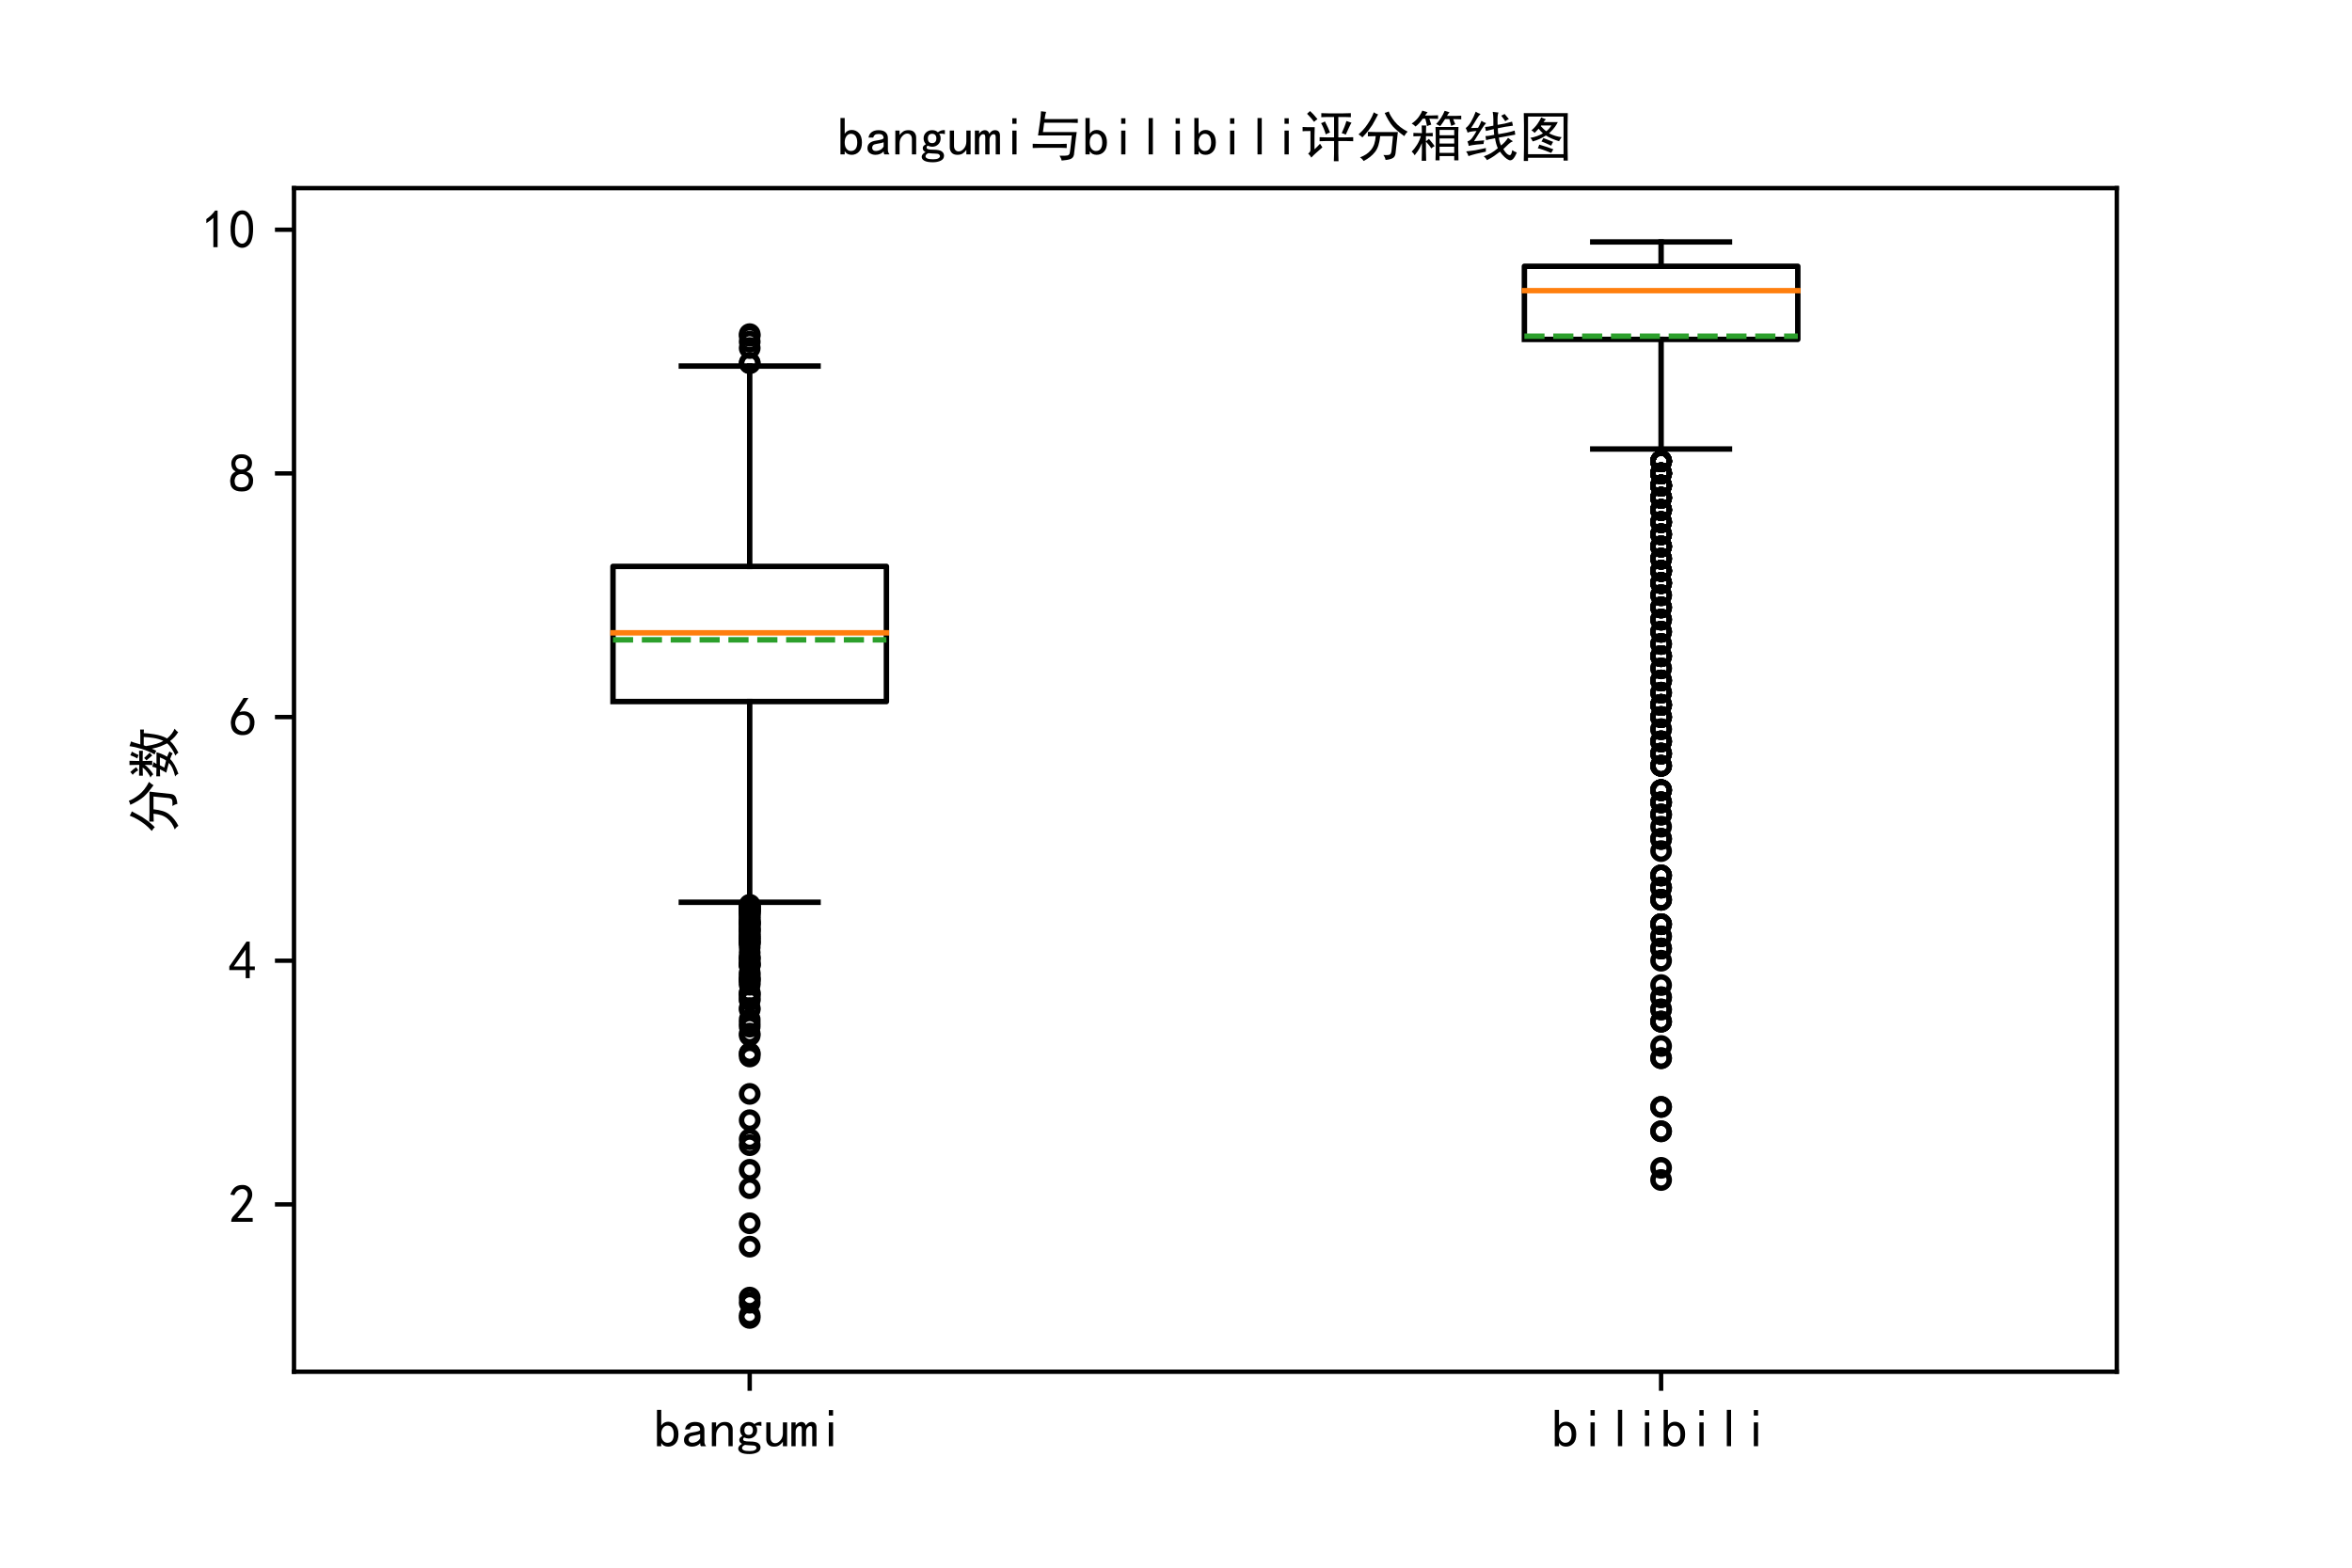 <?xml version="1.0" encoding="utf-8" standalone="no"?>
<!DOCTYPE svg PUBLIC "-//W3C//DTD SVG 1.1//EN"
  "http://www.w3.org/Graphics/SVG/1.1/DTD/svg11.dtd">
<!-- Created with matplotlib (https://matplotlib.org/) -->
<svg height="288pt" version="1.1" viewBox="0 0 432 288" width="432pt" xmlns="http://www.w3.org/2000/svg" xmlns:xlink="http://www.w3.org/1999/xlink">
 <defs>
  <style type="text/css">
*{stroke-linecap:butt;stroke-linejoin:round;}
  </style>
 </defs>
 <g id="figure_1">
  <g id="patch_1">
   <path d="M 0 288 
L 432 288 
L 432 0 
L 0 0 
z
" style="fill:#ffffff;"/>
  </g>
  <g id="axes_1">
   <g id="patch_2">
    <path d="M 54 252 
L 388.8 252 
L 388.8 34.56 
L 54 34.56 
z
" style="fill:#ffffff;"/>
   </g>
   <g id="matplotlib.axis_1">
    <g id="xtick_1">
     <g id="line2d_1">
      <defs>
       <path d="M 0 0 
L 0 3.5 
" id="md9813bbfac" style="stroke:#000000;stroke-width:0.8;"/>
      </defs>
      <g>
       <use style="stroke:#000000;stroke-width:0.8;" x="137.7" xlink:href="#md9813bbfac" y="252"/>
      </g>
     </g>
     <g id="text_1">
      <!-- bangumi -->
      <defs>
       <path d="M 44.141 23.828 
Q 44.141 12.5 38.672 6.828 
Q 33.203 1.172 25.391 1.172 
Q 21.094 1.172 17.969 2.734 
Q 14.844 4.297 12.5 7.812 
L 12.5 1.953 
L 4.688 1.953 
L 4.688 68.75 
L 12.5 68.75 
L 12.5 39.844 
Q 14.844 43.359 17.969 45.109 
Q 21.094 46.875 25.391 46.875 
Q 33.203 46.875 38.672 41.016 
Q 44.141 35.156 44.141 23.828 
z
M 35.547 23.828 
Q 35.547 31.25 32.609 35.547 
Q 29.688 39.844 23.828 39.844 
Q 19.141 39.844 15.812 35.547 
Q 12.5 31.25 12.5 23.828 
Q 12.5 16.406 15.812 12.297 
Q 19.141 8.203 23.828 8.203 
Q 29.688 8.203 32.609 12.297 
Q 35.547 16.406 35.547 23.828 
z
" id="SimHei-98"/>
       <path d="M 44.922 1.953 
L 35.547 1.953 
Q 34.766 2.734 34.375 4.094 
Q 33.984 5.469 33.984 7.422 
Q 31.25 4.297 27.344 2.734 
Q 23.438 1.172 19.141 1.172 
Q 12.891 1.172 8.594 4.297 
Q 4.297 7.422 4.297 13.281 
Q 4.297 19.141 8.203 22.656 
Q 12.109 26.172 20.312 27.344 
Q 25.781 28.125 29.875 29.297 
Q 33.984 30.469 33.984 32.422 
Q 33.984 34.766 32.219 37.109 
Q 30.469 39.453 24.609 39.453 
Q 19.922 39.453 17.766 37.688 
Q 15.625 35.938 14.844 32.812 
L 6.25 32.812 
Q 7.031 39.062 11.906 42.766 
Q 16.797 46.484 24.609 46.484 
Q 33.203 46.484 37.5 42.578 
Q 41.797 38.672 41.797 31.641 
L 41.797 10.156 
Q 41.797 7.812 42.578 5.859 
Q 43.359 3.906 44.922 1.953 
z
M 33.984 16.406 
L 33.984 24.219 
Q 31.641 23.438 29.484 22.844 
Q 27.344 22.266 22.266 21.484 
Q 16.406 20.703 14.641 18.75 
Q 12.891 16.797 12.891 14.062 
Q 12.891 11.719 14.641 9.953 
Q 16.406 8.203 19.922 8.203 
Q 23.438 8.203 27.531 10.156 
Q 31.641 12.109 33.984 16.406 
z
" id="SimHei-97"/>
       <path d="M 43.75 1.953 
L 35.938 1.953 
L 35.938 30.078 
Q 35.938 34.766 33.594 37.5 
Q 31.25 40.234 27.344 40.234 
Q 22.266 40.234 17.766 34.953 
Q 13.281 29.688 13.281 21.875 
L 13.281 1.953 
L 5.469 1.953 
L 5.469 45.703 
L 13.281 45.703 
L 13.281 37.5 
Q 16.406 41.797 20.109 44.141 
Q 23.828 46.484 29.688 46.484 
Q 36.719 46.484 40.234 42.578 
Q 43.75 38.672 43.75 32.812 
z
" id="SimHei-110"/>
       <path d="M 46.484 39.062 
Q 43.75 39.844 41.203 40.031 
Q 38.672 40.234 35.938 39.453 
Q 37.109 38.281 37.891 36.516 
Q 38.672 34.766 38.672 31.25 
Q 38.672 24.609 34.172 20.312 
Q 29.688 16.016 23.047 16.016 
Q 21.484 16.016 18.938 16.594 
Q 16.406 17.188 14.844 17.969 
Q 13.672 17.188 13.281 16.406 
Q 12.891 15.625 12.891 14.453 
Q 12.891 12.5 15.625 11.516 
Q 18.359 10.547 25.391 10.547 
Q 36.719 10.547 40.812 7.422 
Q 44.922 4.297 44.922 -0.391 
Q 44.922 -6.641 38.859 -9.562 
Q 32.812 -12.5 24.609 -12.5 
Q 14.062 -12.5 8.984 -9.766 
Q 3.906 -7.031 3.906 -2.344 
Q 3.906 0 5.859 2.344 
Q 7.812 4.688 10.938 6.25 
Q 8.594 7.422 7.219 9.172 
Q 5.859 10.938 5.859 13.672 
Q 5.859 16.016 7.609 17.766 
Q 9.375 19.531 11.719 20.703 
Q 9.766 22.656 8.594 25.391 
Q 7.422 28.125 7.422 31.25 
Q 7.422 37.891 11.906 42.188 
Q 16.406 46.484 23.047 46.484 
Q 26.562 46.484 29.094 45.5 
Q 31.641 44.531 33.594 42.578 
Q 36.719 44.922 39.844 45.891 
Q 42.969 46.875 46.484 46.484 
z
M 30.859 31.25 
Q 30.859 35.156 28.906 37.5 
Q 26.953 39.844 23.047 39.844 
Q 19.141 39.844 17.188 37.5 
Q 15.234 35.156 15.234 31.25 
Q 15.234 27.344 17.188 25 
Q 19.141 22.656 23.047 22.656 
Q 26.953 22.656 28.906 25 
Q 30.859 27.344 30.859 31.25 
z
M 37.5 -1.172 
Q 37.5 0.391 35.734 1.953 
Q 33.984 3.516 26.953 3.516 
Q 25.391 3.516 22.656 3.703 
Q 19.922 3.906 16.406 4.297 
Q 13.281 3.125 12.109 1.562 
Q 10.938 0 10.938 -1.562 
Q 10.938 -3.906 14.062 -5.469 
Q 17.188 -7.031 25 -7.031 
Q 31.641 -7.031 34.562 -5.266 
Q 37.5 -3.516 37.5 -1.172 
z
" id="SimHei-103"/>
       <path d="M 43.75 1.953 
L 35.938 1.953 
L 35.938 10.156 
Q 32.812 5.859 29.094 3.516 
Q 25.391 1.172 19.531 1.172 
Q 12.5 1.172 8.984 5.078 
Q 5.469 8.984 5.469 14.844 
L 5.469 45.703 
L 13.281 45.703 
L 13.281 17.578 
Q 13.281 12.891 15.625 10.156 
Q 17.969 7.422 21.875 7.422 
Q 26.953 7.422 31.438 12.688 
Q 35.938 17.969 35.938 25.781 
L 35.938 45.703 
L 43.75 45.703 
z
" id="SimHei-117"/>
       <path d="M 47.656 1.953 
L 39.844 1.953 
L 39.844 33.594 
Q 39.844 35.938 39.062 37.5 
Q 38.281 39.062 35.938 39.062 
Q 33.203 39.062 30.859 36.125 
Q 28.516 33.203 28.516 28.516 
L 28.516 1.953 
L 20.703 1.953 
L 20.703 33.594 
Q 20.703 35.938 19.922 37.5 
Q 19.141 39.062 16.797 39.062 
Q 14.062 39.062 11.719 36.125 
Q 9.375 33.203 9.375 28.516 
L 9.375 1.953 
L 1.562 1.953 
L 1.562 45.703 
L 9.375 45.703 
L 9.375 39.844 
Q 11.328 42.969 14.062 44.719 
Q 16.797 46.484 19.922 46.484 
Q 23.047 46.484 25.188 44.719 
Q 27.344 42.969 28.125 39.844 
Q 30.078 42.969 32.609 44.719 
Q 35.156 46.484 38.281 46.484 
Q 42.969 46.484 45.312 43.938 
Q 47.656 41.406 47.656 36.719 
z
" id="SimHei-109"/>
       <path d="M 28.125 58.203 
L 20.312 58.203 
L 20.312 68.359 
L 28.125 68.359 
z
M 28.125 1.953 
L 20.312 1.953 
L 20.312 45.703 
L 28.125 45.703 
z
" id="SimHei-105"/>
      </defs>
      <g transform="translate(120.2 265.875)scale(0.1 -0.1)">
       <use xlink:href="#SimHei-98"/>
       <use x="50" xlink:href="#SimHei-97"/>
       <use x="100" xlink:href="#SimHei-110"/>
       <use x="150" xlink:href="#SimHei-103"/>
       <use x="200" xlink:href="#SimHei-117"/>
       <use x="250" xlink:href="#SimHei-109"/>
       <use x="300" xlink:href="#SimHei-105"/>
      </g>
     </g>
    </g>
    <g id="xtick_2">
     <g id="line2d_2">
      <g>
       <use style="stroke:#000000;stroke-width:0.8;" x="305.1" xlink:href="#md9813bbfac" y="252"/>
      </g>
     </g>
     <g id="text_2">
      <!-- bilibili -->
      <defs>
       <path d="M 28.516 1.953 
L 20.703 1.953 
L 20.703 68.75 
L 28.516 68.75 
z
" id="SimHei-108"/>
      </defs>
      <g transform="translate(285.1 265.875)scale(0.1 -0.1)">
       <use xlink:href="#SimHei-98"/>
       <use x="50" xlink:href="#SimHei-105"/>
       <use x="100" xlink:href="#SimHei-108"/>
       <use x="150" xlink:href="#SimHei-105"/>
       <use x="200" xlink:href="#SimHei-98"/>
       <use x="250" xlink:href="#SimHei-105"/>
       <use x="300" xlink:href="#SimHei-108"/>
       <use x="350" xlink:href="#SimHei-105"/>
      </g>
     </g>
    </g>
   </g>
   <g id="matplotlib.axis_2">
    <g id="ytick_1">
     <g id="line2d_3">
      <defs>
       <path d="M 0 0 
L -3.5 0 
" id="m50557c9d9c" style="stroke:#000000;stroke-width:0.8;"/>
      </defs>
      <g>
       <use style="stroke:#000000;stroke-width:0.8;" x="54" xlink:href="#m50557c9d9c" y="221.257"/>
      </g>
     </g>
     <g id="text_3">
      <!-- 2 -->
      <defs>
       <path d="M 4.688 3.906 
Q 5.078 9.766 10.156 14.453 
Q 15.234 19.141 23.047 29.094 
Q 30.859 39.062 33.203 44.531 
Q 35.547 50 34.953 53.906 
Q 34.375 57.812 31.25 60.344 
Q 28.125 62.891 24.016 62.5 
Q 19.922 62.109 16.203 59.375 
Q 12.5 56.641 10.547 51.172 
L 3.125 52.344 
Q 6.25 61.328 11.125 65.422 
Q 16.016 69.531 22.656 69.922 
Q 26.562 70.312 29.688 69.719 
Q 32.812 69.141 36.125 66.984 
Q 39.453 64.844 41.594 60.547 
Q 43.75 56.25 43.156 50.188 
Q 42.578 44.141 37.109 35.734 
Q 31.641 27.344 16.016 9.375 
L 44.141 9.375 
L 44.141 2.344 
L 4.688 2.344 
z
" id="SimHei-50"/>
      </defs>
      <g transform="translate(42 224.694)scale(0.1 -0.1)">
       <use xlink:href="#SimHei-50"/>
      </g>
     </g>
    </g>
    <g id="ytick_2">
     <g id="line2d_4">
      <g>
       <use style="stroke:#000000;stroke-width:0.8;" x="54" xlink:href="#m50557c9d9c" y="176.494"/>
      </g>
     </g>
     <g id="text_4">
      <!-- 4 -->
      <defs>
       <path d="M 31.25 17.188 
L 1.172 17.188 
L 1.172 23.828 
L 32.812 69.531 
L 38.672 69.531 
L 38.672 23.828 
L 48.047 23.828 
L 48.047 17.188 
L 38.672 17.188 
L 38.672 2.344 
L 31.25 2.344 
z
M 31.25 23.828 
L 31.25 54.688 
L 9.375 23.828 
z
" id="SimHei-52"/>
      </defs>
      <g transform="translate(42 179.932)scale(0.1 -0.1)">
       <use xlink:href="#SimHei-52"/>
      </g>
     </g>
    </g>
    <g id="ytick_3">
     <g id="line2d_5">
      <g>
       <use style="stroke:#000000;stroke-width:0.8;" x="54" xlink:href="#m50557c9d9c" y="131.731"/>
      </g>
     </g>
     <g id="text_5">
      <!-- 6 -->
      <defs>
       <path d="M 3.516 19.531 
Q 4.297 30.859 6.047 34.766 
Q 7.812 38.672 11.328 44.531 
L 27.344 69.531 
L 36.328 69.531 
L 19.922 43.75 
Q 30.469 46.484 36.719 42.969 
Q 42.969 39.453 45.109 34.953 
Q 47.266 30.469 47.453 25.188 
Q 47.656 19.922 45.891 14.844 
Q 44.141 9.766 39.641 5.656 
Q 35.156 1.562 27.141 1.172 
Q 19.141 0.781 13.469 4.094 
Q 7.812 7.422 5.656 13.469 
Q 3.516 19.531 4.297 30.859 
z
M 12.5 16.016 
Q 19.531 8.594 25.391 8.203 
Q 31.25 7.812 35.156 12.109 
Q 39.062 16.406 39.062 24.609 
Q 39.062 32.812 34.172 35.938 
Q 29.297 39.062 23.234 38.281 
Q 17.188 37.5 14.453 32.422 
Q 11.719 27.344 12.109 21.672 
Q 12.5 16.016 19.531 8.594 
z
" id="SimHei-54"/>
      </defs>
      <g transform="translate(42 135.169)scale(0.1 -0.1)">
       <use xlink:href="#SimHei-54"/>
      </g>
     </g>
    </g>
    <g id="ytick_4">
     <g id="line2d_6">
      <g>
       <use style="stroke:#000000;stroke-width:0.8;" x="54" xlink:href="#m50557c9d9c" y="86.968"/>
      </g>
     </g>
     <g id="text_6">
      <!-- 8 -->
      <defs>
       <path d="M 2.734 16.797 
Q 2.734 26.172 5.078 30.656 
Q 7.422 35.156 12.891 37.891 
Q 8.203 40.625 6.641 43.938 
Q 5.078 47.266 4.875 51.562 
Q 4.688 55.859 6.047 58.984 
Q 7.422 62.109 10.156 64.844 
Q 12.891 67.578 16.203 68.547 
Q 19.531 69.531 23.438 69.531 
Q 27.344 69.531 30.469 68.75 
Q 33.594 67.969 37.109 65.422 
Q 40.625 62.891 42.188 58.203 
Q 43.75 53.516 41.984 47.266 
Q 40.234 41.016 32.812 37.5 
Q 39.453 35.547 42.188 31.438 
Q 44.922 27.344 44.922 21.484 
Q 44.922 15.625 43.156 12.109 
Q 41.406 8.594 39.25 6.25 
Q 37.109 3.906 33.391 2.531 
Q 29.688 1.172 24.016 1.172 
Q 18.359 1.172 14.25 2.531 
Q 10.156 3.906 7.422 6.641 
Q 4.688 9.375 3.703 13.078 
Q 2.734 16.797 2.734 26.172 
z
M 10.938 26.562 
Q 10.547 17.188 12.297 13.672 
Q 14.062 10.156 18.75 9.172 
Q 23.438 8.203 28.516 9.375 
Q 33.594 10.547 35.547 14.844 
Q 37.5 19.141 36.906 23.438 
Q 36.328 27.734 32.031 30.656 
Q 27.734 33.594 22.656 33.203 
Q 17.578 32.812 14.25 29.688 
Q 10.938 26.562 10.547 17.188 
z
M 12.109 56.25 
Q 12.109 48.438 14.844 44.922 
Q 17.578 41.406 23.438 41.406 
Q 29.297 41.406 32.219 44.922 
Q 35.156 48.438 34.953 53.312 
Q 34.766 58.203 31.438 60.547 
Q 28.125 62.891 22.453 62.5 
Q 16.797 62.109 14.453 59.172 
Q 12.109 56.25 12.109 48.438 
z
" id="SimHei-56"/>
      </defs>
      <g transform="translate(42 90.406)scale(0.1 -0.1)">
       <use xlink:href="#SimHei-56"/>
      </g>
     </g>
    </g>
    <g id="ytick_5">
     <g id="line2d_7">
      <g>
       <use style="stroke:#000000;stroke-width:0.8;" x="54" xlink:href="#m50557c9d9c" y="42.205"/>
      </g>
     </g>
     <g id="text_7">
      <!-- 10 -->
      <defs>
       <path d="M 21.875 56.25 
Q 16.797 51.172 8.984 46.484 
L 8.984 53.906 
Q 18.75 60.547 25 69.531 
L 29.688 69.531 
L 29.688 2.344 
L 21.875 2.344 
z
" id="SimHei-49"/>
       <path d="M 3.125 29.297 
Q 3.906 50 6.438 56.047 
Q 8.984 62.109 13.672 66.016 
Q 18.359 69.922 25.188 69.922 
Q 32.031 69.922 37.109 64.25 
Q 42.188 58.594 43.75 50 
Q 45.312 41.406 44.719 30.266 
Q 44.141 19.141 40.812 12.109 
Q 37.5 5.078 30.859 2.344 
Q 24.219 -0.391 17.578 2.922 
Q 10.938 6.25 8.203 11.719 
Q 5.469 17.188 4.297 23.234 
Q 3.125 29.297 3.906 50 
z
M 12.891 52.734 
Q 10.547 31.25 12.5 22.844 
Q 14.453 14.453 18.938 10.938 
Q 23.438 7.422 28.125 9.562 
Q 32.812 11.719 34.953 18.156 
Q 37.109 24.609 37.109 32.219 
Q 37.109 39.844 36.516 46.094 
Q 35.938 52.344 33 57.422 
Q 30.078 62.5 25.188 62.688 
Q 20.312 62.891 16.594 57.812 
Q 12.891 52.734 10.547 31.25 
z
" id="SimHei-48"/>
      </defs>
      <g transform="translate(37 45.643)scale(0.1 -0.1)">
       <use xlink:href="#SimHei-49"/>
       <use x="50" xlink:href="#SimHei-48"/>
      </g>
     </g>
    </g>
    <g id="text_8">
     <!-- 分数 -->
     <defs>
      <path d="M 15.625 -10.156 
Q 12.891 -5.859 8.984 -3.516 
Q 15.234 -1.172 20.312 2.141 
Q 25.391 5.469 29.297 10.344 
Q 33.203 15.234 35.156 21.094 
Q 37.109 26.953 37.891 35.547 
Q 28.906 35.547 23.438 35.156 
L 23.438 43.359 
Q 29.688 42.969 39.453 42.969 
L 78.516 42.969 
Q 77.734 37.109 77.344 32.812 
L 74.219 3.906 
Q 73.438 -3.125 67.969 -5.469 
Q 62.5 -7.812 55.859 -8.203 
Q 55.469 -4.297 51.953 0.781 
Q 60.156 0.391 63.078 1.359 
Q 66.016 2.344 66.797 8.203 
L 69.531 35.547 
L 46.094 35.547 
Q 44.922 25.391 42.766 18.547 
Q 40.625 11.719 36.719 6.641 
Q 32.812 1.562 27.344 -2.734 
Q 21.875 -7.031 15.625 -10.156 
z
M 61.719 80.859 
Q 64.453 72.656 72.844 62.109 
Q 81.25 51.562 96.484 43.75 
Q 93.359 41.016 90.234 35.547 
Q 83.203 40.625 77.922 45.109 
Q 72.656 49.609 69.141 53.516 
Q 65.625 57.422 61.328 64.641 
Q 57.031 71.875 54.297 78.125 
Q 58.594 79.297 61.719 80.859 
z
M 42.188 75.391 
Q 38.672 69.141 36.328 64.453 
Q 33.984 59.766 31.641 56.047 
Q 29.297 52.344 24.609 46.094 
Q 19.922 39.844 13.281 33.203 
Q 9.766 36.719 6.25 38.672 
Q 14.062 45.703 18.547 51.562 
Q 23.047 57.422 27.141 64.25 
Q 31.25 71.094 34.375 79.297 
Q 37.5 76.953 42.188 75.391 
z
" id="SimHei-20998"/>
      <path d="M 70.703 76.953 
Q 69.922 75 68.75 71.672 
Q 67.578 68.359 65.234 59.766 
L 83.203 59.766 
Q 87.109 59.766 92.578 60.156 
L 92.578 53.125 
Q 88.281 53.516 85.938 53.516 
Q 85.938 47.266 83.781 33.781 
Q 81.641 20.312 76.172 10.547 
Q 80.078 5.859 84.953 2.141 
Q 89.844 -1.562 94.141 -3.125 
Q 89.453 -6.641 87.891 -9.766 
Q 83.203 -7.031 79.297 -3.516 
Q 75.391 0 71.484 5.078 
Q 67.188 0.391 62.297 -2.922 
Q 57.422 -6.25 50 -10.156 
Q 48.047 -6.641 44.531 -4.688 
Q 50.391 -2.344 57.031 1.953 
Q 63.672 6.25 67.188 10.547 
Q 64.453 16.016 61.906 22.266 
Q 59.375 28.516 57.422 38.672 
Q 56.25 35.547 53.516 30.469 
Q 50.781 32.031 46.875 33.594 
Q 53.125 44.531 57.031 57.422 
Q 60.938 70.312 62.109 79.688 
Q 66.797 77.734 70.703 76.953 
z
M 32.812 35.156 
Q 31.25 33.594 29.297 30.078 
L 50.781 30.078 
Q 48.438 20.312 42.578 10.547 
Q 48.828 8.203 52.344 6.25 
Q 50.391 3.516 48.828 0.391 
Q 45.312 2.734 38.281 5.078 
Q 30.469 -3.516 11.328 -10.156 
Q 9.375 -5.859 6.25 -4.297 
Q 24.609 0 31.25 7.422 
Q 20.312 10.156 13.281 12.109 
Q 15.625 15.625 19.531 23.828 
Q 15.625 23.828 6.641 23.438 
L 6.641 30.469 
Q 14.062 30.078 21.875 30.078 
Q 23.438 33.594 24.219 37.891 
Q 28.516 36.328 32.812 35.156 
z
M 27.734 61.719 
Q 27.734 71.094 27.344 79.688 
L 35.156 79.688 
Q 34.766 71.484 34.766 61.719 
Q 48.047 61.719 53.516 62.109 
L 53.516 55.078 
Q 48.047 55.469 34.766 55.469 
Q 34.766 44.141 35.156 37.891 
L 27.344 37.891 
Q 27.734 43.359 27.734 51.562 
Q 25.781 48.438 20.312 43.547 
Q 14.844 38.672 10.156 35.938 
Q 8.203 39.453 4.297 41.016 
Q 7.812 42.188 13.672 46.484 
Q 19.531 50.781 22.656 55.469 
Q 14.844 55.469 7.812 55.078 
L 7.812 62.109 
Q 14.453 61.719 27.734 61.719 
z
M 62.109 49.609 
Q 65.625 26.562 71.875 17.578 
Q 75.781 26.562 77.141 35.734 
Q 78.516 44.922 78.906 53.516 
L 63.672 53.516 
L 62.109 49.609 
z
M 22.656 15.625 
Q 27.344 14.453 35.547 12.5 
Q 38.672 16.406 41.406 23.828 
L 26.953 23.828 
Q 25 19.922 22.656 15.625 
z
M 51.953 75.391 
Q 50 72.266 48.828 69.531 
Q 47.656 66.797 45.703 62.891 
Q 42.578 64.453 39.453 65.234 
Q 42.578 70.312 45.312 78.125 
Q 49.219 76.172 51.953 75.391 
z
M 40.234 52.734 
Q 45.312 47.656 50 42.578 
Q 47.656 40.625 44.922 37.891 
Q 39.453 44.531 35.938 48.438 
Q 38.281 50.391 40.234 52.734 
z
M 14.453 78.125 
Q 19.922 72.656 23.438 67.188 
L 17.578 63.672 
Q 14.844 69.141 9.375 73.828 
Q 12.891 76.172 14.453 78.125 
z
" id="SimHei-25968"/>
     </defs>
     <g transform="translate(31.75 153.28)rotate(-90)scale(0.1 -0.1)">
      <use xlink:href="#SimHei-20998"/>
      <use x="100" xlink:href="#SimHei-25968"/>
     </g>
    </g>
   </g>
   <g id="line2d_8">
    <path clip-path="url(#pb4468aef26)" d="M 112.59 128.883 
L 162.81 128.883 
L 162.81 104.051 
L 112.59 104.051 
L 112.59 128.883 
" style="fill:none;stroke:#000000;stroke-linecap:square;"/>
   </g>
   <g id="line2d_9">
    <path clip-path="url(#pb4468aef26)" d="M 137.7 128.883 
L 137.7 165.751 
" style="fill:none;stroke:#000000;stroke-linecap:square;"/>
   </g>
   <g id="line2d_10">
    <path clip-path="url(#pb4468aef26)" d="M 137.7 104.051 
L 137.7 67.25 
" style="fill:none;stroke:#000000;stroke-linecap:square;"/>
   </g>
   <g id="line2d_11">
    <path clip-path="url(#pb4468aef26)" d="M 125.145 165.751 
L 150.255 165.751 
" style="fill:none;stroke:#000000;stroke-linecap:square;"/>
   </g>
   <g id="line2d_12">
    <path clip-path="url(#pb4468aef26)" d="M 125.145 67.25 
L 150.255 67.25 
" style="fill:none;stroke:#000000;stroke-linecap:square;"/>
   </g>
   <g id="line2d_13">
    <defs>
     <path d="M 0 1.5 
C 0.398 1.5 0.779 1.342 1.061 1.061 
C 1.342 0.779 1.5 0.398 1.5 0 
C 1.5 -0.398 1.342 -0.779 1.061 -1.061 
C 0.779 -1.342 0.398 -1.5 0 -1.5 
C -0.398 -1.5 -0.779 -1.342 -1.061 -1.061 
C -1.342 -0.779 -1.5 -0.398 -1.5 0 
C -1.5 0.398 -1.342 0.779 -1.061 1.061 
C -0.779 1.342 -0.398 1.5 0 1.5 
z
" id="md78d7ad6ab" style="stroke:#000000;"/>
    </defs>
    <g clip-path="url(#pb4468aef26)">
     <use style="fill-opacity:0;stroke:#000000;" x="137.7" xlink:href="#md78d7ad6ab" y="167.206"/>
     <use style="fill-opacity:0;stroke:#000000;" x="137.7" xlink:href="#md78d7ad6ab" y="167.228"/>
     <use style="fill-opacity:0;stroke:#000000;" x="137.7" xlink:href="#md78d7ad6ab" y="172.712"/>
     <use style="fill-opacity:0;stroke:#000000;" x="137.7" xlink:href="#md78d7ad6ab" y="169.377"/>
     <use style="fill-opacity:0;stroke:#000000;" x="137.7" xlink:href="#md78d7ad6ab" y="167.161"/>
     <use style="fill-opacity:0;stroke:#000000;" x="137.7" xlink:href="#md78d7ad6ab" y="166.78"/>
     <use style="fill-opacity:0;stroke:#000000;" x="137.7" xlink:href="#md78d7ad6ab" y="178.687"/>
     <use style="fill-opacity:0;stroke:#000000;" x="137.7" xlink:href="#md78d7ad6ab" y="169.556"/>
     <use style="fill-opacity:0;stroke:#000000;" x="137.7" xlink:href="#md78d7ad6ab" y="169.242"/>
     <use style="fill-opacity:0;stroke:#000000;" x="137.7" xlink:href="#md78d7ad6ab" y="166.512"/>
     <use style="fill-opacity:0;stroke:#000000;" x="137.7" xlink:href="#md78d7ad6ab" y="167.497"/>
     <use style="fill-opacity:0;stroke:#000000;" x="137.7" xlink:href="#md78d7ad6ab" y="166.221"/>
     <use style="fill-opacity:0;stroke:#000000;" x="137.7" xlink:href="#md78d7ad6ab" y="173.249"/>
     <use style="fill-opacity:0;stroke:#000000;" x="137.7" xlink:href="#md78d7ad6ab" y="170.832"/>
     <use style="fill-opacity:0;stroke:#000000;" x="137.7" xlink:href="#md78d7ad6ab" y="168.862"/>
     <use style="fill-opacity:0;stroke:#000000;" x="137.7" xlink:href="#md78d7ad6ab" y="166.892"/>
     <use style="fill-opacity:0;stroke:#000000;" x="137.7" xlink:href="#md78d7ad6ab" y="172.018"/>
     <use style="fill-opacity:0;stroke:#000000;" x="137.7" xlink:href="#md78d7ad6ab" y="166.445"/>
     <use style="fill-opacity:0;stroke:#000000;" x="137.7" xlink:href="#md78d7ad6ab" y="166.937"/>
     <use style="fill-opacity:0;stroke:#000000;" x="137.7" xlink:href="#md78d7ad6ab" y="167.676"/>
     <use style="fill-opacity:0;stroke:#000000;" x="137.7" xlink:href="#md78d7ad6ab" y="166.557"/>
     <use style="fill-opacity:0;stroke:#000000;" x="137.7" xlink:href="#md78d7ad6ab" y="169.981"/>
     <use style="fill-opacity:0;stroke:#000000;" x="137.7" xlink:href="#md78d7ad6ab" y="169.444"/>
     <use style="fill-opacity:0;stroke:#000000;" x="137.7" xlink:href="#md78d7ad6ab" y="171.436"/>
     <use style="fill-opacity:0;stroke:#000000;" x="137.7" xlink:href="#md78d7ad6ab" y="167.9"/>
     <use style="fill-opacity:0;stroke:#000000;" x="137.7" xlink:href="#md78d7ad6ab" y="171.637"/>
     <use style="fill-opacity:0;stroke:#000000;" x="137.7" xlink:href="#md78d7ad6ab" y="177.076"/>
     <use style="fill-opacity:0;stroke:#000000;" x="137.7" xlink:href="#md78d7ad6ab" y="172.063"/>
     <use style="fill-opacity:0;stroke:#000000;" x="137.7" xlink:href="#md78d7ad6ab" y="177.389"/>
     <use style="fill-opacity:0;stroke:#000000;" x="137.7" xlink:href="#md78d7ad6ab" y="177.367"/>
     <use style="fill-opacity:0;stroke:#000000;" x="137.7" xlink:href="#md78d7ad6ab" y="182.358"/>
     <use style="fill-opacity:0;stroke:#000000;" x="137.7" xlink:href="#md78d7ad6ab" y="179.874"/>
     <use style="fill-opacity:0;stroke:#000000;" x="137.7" xlink:href="#md78d7ad6ab" y="167.206"/>
     <use style="fill-opacity:0;stroke:#000000;" x="137.7" xlink:href="#md78d7ad6ab" y="175.017"/>
     <use style="fill-opacity:0;stroke:#000000;" x="137.7" xlink:href="#md78d7ad6ab" y="172.398"/>
     <use style="fill-opacity:0;stroke:#000000;" x="137.7" xlink:href="#md78d7ad6ab" y="183.029"/>
     <use style="fill-opacity:0;stroke:#000000;" x="137.7" xlink:href="#md78d7ad6ab" y="182.447"/>
     <use style="fill-opacity:0;stroke:#000000;" x="137.7" xlink:href="#md78d7ad6ab" y="183.746"/>
     <use style="fill-opacity:0;stroke:#000000;" x="137.7" xlink:href="#md78d7ad6ab" y="190.214"/>
     <use style="fill-opacity:0;stroke:#000000;" x="137.7" xlink:href="#md78d7ad6ab" y="193.571"/>
     <use style="fill-opacity:0;stroke:#000000;" x="137.7" xlink:href="#md78d7ad6ab" y="173.159"/>
     <use style="fill-opacity:0;stroke:#000000;" x="137.7" xlink:href="#md78d7ad6ab" y="180.523"/>
     <use style="fill-opacity:0;stroke:#000000;" x="137.7" xlink:href="#md78d7ad6ab" y="168.571"/>
     <use style="fill-opacity:0;stroke:#000000;" x="137.7" xlink:href="#md78d7ad6ab" y="173.271"/>
     <use style="fill-opacity:0;stroke:#000000;" x="137.7" xlink:href="#md78d7ad6ab" y="176.091"/>
     <use style="fill-opacity:0;stroke:#000000;" x="137.7" xlink:href="#md78d7ad6ab" y="166.512"/>
     <use style="fill-opacity:0;stroke:#000000;" x="137.7" xlink:href="#md78d7ad6ab" y="185.447"/>
     <use style="fill-opacity:0;stroke:#000000;" x="137.7" xlink:href="#md78d7ad6ab" y="171.033"/>
     <use style="fill-opacity:0;stroke:#000000;" x="137.7" xlink:href="#md78d7ad6ab" y="187.976"/>
     <use style="fill-opacity:0;stroke:#000000;" x="137.7" xlink:href="#md78d7ad6ab" y="187.282"/>
     <use style="fill-opacity:0;stroke:#000000;" x="137.7" xlink:href="#md78d7ad6ab" y="176.986"/>
     <use style="fill-opacity:0;stroke:#000000;" x="137.7" xlink:href="#md78d7ad6ab" y="189.878"/>
     <use style="fill-opacity:0;stroke:#000000;" x="137.7" xlink:href="#md78d7ad6ab" y="193.504"/>
     <use style="fill-opacity:0;stroke:#000000;" x="137.7" xlink:href="#md78d7ad6ab" y="170.72"/>
     <use style="fill-opacity:0;stroke:#000000;" x="137.7" xlink:href="#md78d7ad6ab" y="169.735"/>
     <use style="fill-opacity:0;stroke:#000000;" x="137.7" xlink:href="#md78d7ad6ab" y="179.986"/>
     <use style="fill-opacity:0;stroke:#000000;" x="137.7" xlink:href="#md78d7ad6ab" y="194.086"/>
     <use style="fill-opacity:0;stroke:#000000;" x="137.7" xlink:href="#md78d7ad6ab" y="170.764"/>
     <use style="fill-opacity:0;stroke:#000000;" x="137.7" xlink:href="#md78d7ad6ab" y="174.01"/>
     <use style="fill-opacity:0;stroke:#000000;" x="137.7" xlink:href="#md78d7ad6ab" y="176.494"/>
     <use style="fill-opacity:0;stroke:#000000;" x="137.7" xlink:href="#md78d7ad6ab" y="179.538"/>
     <use style="fill-opacity:0;stroke:#000000;" x="137.7" xlink:href="#md78d7ad6ab" y="175.89"/>
     <use style="fill-opacity:0;stroke:#000000;" x="137.7" xlink:href="#md78d7ad6ab" y="168.258"/>
     <use style="fill-opacity:0;stroke:#000000;" x="137.7" xlink:href="#md78d7ad6ab" y="175.867"/>
     <use style="fill-opacity:0;stroke:#000000;" x="137.7" xlink:href="#md78d7ad6ab" y="182.738"/>
     <use style="fill-opacity:0;stroke:#000000;" x="137.7" xlink:href="#md78d7ad6ab" y="180.903"/>
     <use style="fill-opacity:0;stroke:#000000;" x="137.7" xlink:href="#md78d7ad6ab" y="169.712"/>
     <use style="fill-opacity:0;stroke:#000000;" x="137.7" xlink:href="#md78d7ad6ab" y="167.676"/>
     <use style="fill-opacity:0;stroke:#000000;" x="137.7" xlink:href="#md78d7ad6ab" y="170.362"/>
     <use style="fill-opacity:0;stroke:#000000;" x="137.7" xlink:href="#md78d7ad6ab" y="183.589"/>
     <use style="fill-opacity:0;stroke:#000000;" x="137.7" xlink:href="#md78d7ad6ab" y="210.38"/>
     <use style="fill-opacity:0;stroke:#000000;" x="137.7" xlink:href="#md78d7ad6ab" y="205.791"/>
     <use style="fill-opacity:0;stroke:#000000;" x="137.7" xlink:href="#md78d7ad6ab" y="172.958"/>
     <use style="fill-opacity:0;stroke:#000000;" x="137.7" xlink:href="#md78d7ad6ab" y="172.421"/>
     <use style="fill-opacity:0;stroke:#000000;" x="137.7" xlink:href="#md78d7ad6ab" y="179.046"/>
     <use style="fill-opacity:0;stroke:#000000;" x="137.7" xlink:href="#md78d7ad6ab" y="177.165"/>
     <use style="fill-opacity:0;stroke:#000000;" x="137.7" xlink:href="#md78d7ad6ab" y="179.986"/>
     <use style="fill-opacity:0;stroke:#000000;" x="137.7" xlink:href="#md78d7ad6ab" y="185.2"/>
     <use style="fill-opacity:0;stroke:#000000;" x="137.7" xlink:href="#md78d7ad6ab" y="209.283"/>
     <use style="fill-opacity:0;stroke:#000000;" x="137.7" xlink:href="#md78d7ad6ab" y="214.901"/>
     <use style="fill-opacity:0;stroke:#000000;" x="137.7" xlink:href="#md78d7ad6ab" y="188.602"/>
     <use style="fill-opacity:0;stroke:#000000;" x="137.7" xlink:href="#md78d7ad6ab" y="229.023"/>
     <use style="fill-opacity:0;stroke:#000000;" x="137.7" xlink:href="#md78d7ad6ab" y="218.28"/>
     <use style="fill-opacity:0;stroke:#000000;" x="137.7" xlink:href="#md78d7ad6ab" y="200.957"/>
     <use style="fill-opacity:0;stroke:#000000;" x="137.7" xlink:href="#md78d7ad6ab" y="241.669"/>
     <use style="fill-opacity:0;stroke:#000000;" x="137.7" xlink:href="#md78d7ad6ab" y="242.116"/>
     <use style="fill-opacity:0;stroke:#000000;" x="137.7" xlink:href="#md78d7ad6ab" y="239.319"/>
     <use style="fill-opacity:0;stroke:#000000;" x="137.7" xlink:href="#md78d7ad6ab" y="224.726"/>
     <use style="fill-opacity:0;stroke:#000000;" x="137.7" xlink:href="#md78d7ad6ab" y="238.379"/>
     <use style="fill-opacity:0;stroke:#000000;" x="137.7" xlink:href="#md78d7ad6ab" y="61.386"/>
     <use style="fill-opacity:0;stroke:#000000;" x="137.7" xlink:href="#md78d7ad6ab" y="61.7"/>
     <use style="fill-opacity:0;stroke:#000000;" x="137.7" xlink:href="#md78d7ad6ab" y="62.774"/>
     <use style="fill-opacity:0;stroke:#000000;" x="137.7" xlink:href="#md78d7ad6ab" y="63.938"/>
     <use style="fill-opacity:0;stroke:#000000;" x="137.7" xlink:href="#md78d7ad6ab" y="66.668"/>
     <use style="fill-opacity:0;stroke:#000000;" x="137.7" xlink:href="#md78d7ad6ab" y="66.736"/>
    </g>
   </g>
   <g id="line2d_14">
    <path clip-path="url(#pb4468aef26)" d="M 279.99 62.349 
L 330.21 62.349 
L 330.21 48.92 
L 279.99 48.92 
L 279.99 62.349 
" style="fill:none;stroke:#000000;stroke-linecap:square;"/>
   </g>
   <g id="line2d_15">
    <path clip-path="url(#pb4468aef26)" d="M 305.1 62.349 
L 305.1 82.492 
" style="fill:none;stroke:#000000;stroke-linecap:square;"/>
   </g>
   <g id="line2d_16">
    <path clip-path="url(#pb4468aef26)" d="M 305.1 48.92 
L 305.1 44.444 
" style="fill:none;stroke:#000000;stroke-linecap:square;"/>
   </g>
   <g id="line2d_17">
    <path clip-path="url(#pb4468aef26)" d="M 292.545 82.492 
L 317.655 82.492 
" style="fill:none;stroke:#000000;stroke-linecap:square;"/>
   </g>
   <g id="line2d_18">
    <path clip-path="url(#pb4468aef26)" d="M 292.545 44.444 
L 317.655 44.444 
" style="fill:none;stroke:#000000;stroke-linecap:square;"/>
   </g>
   <g id="line2d_19">
    <g clip-path="url(#pb4468aef26)">
     <use style="fill-opacity:0;stroke:#000000;" x="305.1" xlink:href="#md78d7ad6ab" y="84.73"/>
     <use style="fill-opacity:0;stroke:#000000;" x="305.1" xlink:href="#md78d7ad6ab" y="89.206"/>
     <use style="fill-opacity:0;stroke:#000000;" x="305.1" xlink:href="#md78d7ad6ab" y="107.112"/>
     <use style="fill-opacity:0;stroke:#000000;" x="305.1" xlink:href="#md78d7ad6ab" y="129.493"/>
     <use style="fill-opacity:0;stroke:#000000;" x="305.1" xlink:href="#md78d7ad6ab" y="93.683"/>
     <use style="fill-opacity:0;stroke:#000000;" x="305.1" xlink:href="#md78d7ad6ab" y="89.206"/>
     <use style="fill-opacity:0;stroke:#000000;" x="305.1" xlink:href="#md78d7ad6ab" y="89.206"/>
     <use style="fill-opacity:0;stroke:#000000;" x="305.1" xlink:href="#md78d7ad6ab" y="104.873"/>
     <use style="fill-opacity:0;stroke:#000000;" x="305.1" xlink:href="#md78d7ad6ab" y="194.399"/>
     <use style="fill-opacity:0;stroke:#000000;" x="305.1" xlink:href="#md78d7ad6ab" y="86.968"/>
     <use style="fill-opacity:0;stroke:#000000;" x="305.1" xlink:href="#md78d7ad6ab" y="84.73"/>
     <use style="fill-opacity:0;stroke:#000000;" x="305.1" xlink:href="#md78d7ad6ab" y="120.54"/>
     <use style="fill-opacity:0;stroke:#000000;" x="305.1" xlink:href="#md78d7ad6ab" y="100.397"/>
     <use style="fill-opacity:0;stroke:#000000;" x="305.1" xlink:href="#md78d7ad6ab" y="89.206"/>
     <use style="fill-opacity:0;stroke:#000000;" x="305.1" xlink:href="#md78d7ad6ab" y="84.73"/>
     <use style="fill-opacity:0;stroke:#000000;" x="305.1" xlink:href="#md78d7ad6ab" y="138.446"/>
     <use style="fill-opacity:0;stroke:#000000;" x="305.1" xlink:href="#md78d7ad6ab" y="86.968"/>
     <use style="fill-opacity:0;stroke:#000000;" x="305.1" xlink:href="#md78d7ad6ab" y="118.302"/>
     <use style="fill-opacity:0;stroke:#000000;" x="305.1" xlink:href="#md78d7ad6ab" y="86.968"/>
     <use style="fill-opacity:0;stroke:#000000;" x="305.1" xlink:href="#md78d7ad6ab" y="104.873"/>
     <use style="fill-opacity:0;stroke:#000000;" x="305.1" xlink:href="#md78d7ad6ab" y="104.873"/>
     <use style="fill-opacity:0;stroke:#000000;" x="305.1" xlink:href="#md78d7ad6ab" y="207.828"/>
     <use style="fill-opacity:0;stroke:#000000;" x="305.1" xlink:href="#md78d7ad6ab" y="192.161"/>
     <use style="fill-opacity:0;stroke:#000000;" x="305.1" xlink:href="#md78d7ad6ab" y="89.206"/>
     <use style="fill-opacity:0;stroke:#000000;" x="305.1" xlink:href="#md78d7ad6ab" y="95.921"/>
     <use style="fill-opacity:0;stroke:#000000;" x="305.1" xlink:href="#md78d7ad6ab" y="109.35"/>
     <use style="fill-opacity:0;stroke:#000000;" x="305.1" xlink:href="#md78d7ad6ab" y="109.35"/>
     <use style="fill-opacity:0;stroke:#000000;" x="305.1" xlink:href="#md78d7ad6ab" y="107.112"/>
     <use style="fill-opacity:0;stroke:#000000;" x="305.1" xlink:href="#md78d7ad6ab" y="111.588"/>
     <use style="fill-opacity:0;stroke:#000000;" x="305.1" xlink:href="#md78d7ad6ab" y="86.968"/>
     <use style="fill-opacity:0;stroke:#000000;" x="305.1" xlink:href="#md78d7ad6ab" y="86.968"/>
     <use style="fill-opacity:0;stroke:#000000;" x="305.1" xlink:href="#md78d7ad6ab" y="100.397"/>
     <use style="fill-opacity:0;stroke:#000000;" x="305.1" xlink:href="#md78d7ad6ab" y="86.968"/>
     <use style="fill-opacity:0;stroke:#000000;" x="305.1" xlink:href="#md78d7ad6ab" y="165.303"/>
     <use style="fill-opacity:0;stroke:#000000;" x="305.1" xlink:href="#md78d7ad6ab" y="98.159"/>
     <use style="fill-opacity:0;stroke:#000000;" x="305.1" xlink:href="#md78d7ad6ab" y="89.206"/>
     <use style="fill-opacity:0;stroke:#000000;" x="305.1" xlink:href="#md78d7ad6ab" y="93.683"/>
     <use style="fill-opacity:0;stroke:#000000;" x="305.1" xlink:href="#md78d7ad6ab" y="133.969"/>
     <use style="fill-opacity:0;stroke:#000000;" x="305.1" xlink:href="#md78d7ad6ab" y="98.159"/>
     <use style="fill-opacity:0;stroke:#000000;" x="305.1" xlink:href="#md78d7ad6ab" y="102.635"/>
     <use style="fill-opacity:0;stroke:#000000;" x="305.1" xlink:href="#md78d7ad6ab" y="125.017"/>
     <use style="fill-opacity:0;stroke:#000000;" x="305.1" xlink:href="#md78d7ad6ab" y="104.873"/>
     <use style="fill-opacity:0;stroke:#000000;" x="305.1" xlink:href="#md78d7ad6ab" y="174.256"/>
     <use style="fill-opacity:0;stroke:#000000;" x="305.1" xlink:href="#md78d7ad6ab" y="93.683"/>
     <use style="fill-opacity:0;stroke:#000000;" x="305.1" xlink:href="#md78d7ad6ab" y="84.73"/>
     <use style="fill-opacity:0;stroke:#000000;" x="305.1" xlink:href="#md78d7ad6ab" y="129.493"/>
     <use style="fill-opacity:0;stroke:#000000;" x="305.1" xlink:href="#md78d7ad6ab" y="93.683"/>
     <use style="fill-opacity:0;stroke:#000000;" x="305.1" xlink:href="#md78d7ad6ab" y="138.446"/>
     <use style="fill-opacity:0;stroke:#000000;" x="305.1" xlink:href="#md78d7ad6ab" y="86.968"/>
     <use style="fill-opacity:0;stroke:#000000;" x="305.1" xlink:href="#md78d7ad6ab" y="136.207"/>
     <use style="fill-opacity:0;stroke:#000000;" x="305.1" xlink:href="#md78d7ad6ab" y="165.303"/>
     <use style="fill-opacity:0;stroke:#000000;" x="305.1" xlink:href="#md78d7ad6ab" y="140.684"/>
     <use style="fill-opacity:0;stroke:#000000;" x="305.1" xlink:href="#md78d7ad6ab" y="86.968"/>
     <use style="fill-opacity:0;stroke:#000000;" x="305.1" xlink:href="#md78d7ad6ab" y="104.873"/>
     <use style="fill-opacity:0;stroke:#000000;" x="305.1" xlink:href="#md78d7ad6ab" y="84.73"/>
     <use style="fill-opacity:0;stroke:#000000;" x="305.1" xlink:href="#md78d7ad6ab" y="172.018"/>
     <use style="fill-opacity:0;stroke:#000000;" x="305.1" xlink:href="#md78d7ad6ab" y="113.826"/>
     <use style="fill-opacity:0;stroke:#000000;" x="305.1" xlink:href="#md78d7ad6ab" y="91.445"/>
     <use style="fill-opacity:0;stroke:#000000;" x="305.1" xlink:href="#md78d7ad6ab" y="89.206"/>
     <use style="fill-opacity:0;stroke:#000000;" x="305.1" xlink:href="#md78d7ad6ab" y="104.873"/>
     <use style="fill-opacity:0;stroke:#000000;" x="305.1" xlink:href="#md78d7ad6ab" y="169.78"/>
     <use style="fill-opacity:0;stroke:#000000;" x="305.1" xlink:href="#md78d7ad6ab" y="89.206"/>
     <use style="fill-opacity:0;stroke:#000000;" x="305.1" xlink:href="#md78d7ad6ab" y="91.445"/>
     <use style="fill-opacity:0;stroke:#000000;" x="305.1" xlink:href="#md78d7ad6ab" y="127.255"/>
     <use style="fill-opacity:0;stroke:#000000;" x="305.1" xlink:href="#md78d7ad6ab" y="140.684"/>
     <use style="fill-opacity:0;stroke:#000000;" x="305.1" xlink:href="#md78d7ad6ab" y="129.493"/>
     <use style="fill-opacity:0;stroke:#000000;" x="305.1" xlink:href="#md78d7ad6ab" y="160.827"/>
     <use style="fill-opacity:0;stroke:#000000;" x="305.1" xlink:href="#md78d7ad6ab" y="98.159"/>
     <use style="fill-opacity:0;stroke:#000000;" x="305.1" xlink:href="#md78d7ad6ab" y="118.302"/>
     <use style="fill-opacity:0;stroke:#000000;" x="305.1" xlink:href="#md78d7ad6ab" y="86.968"/>
     <use style="fill-opacity:0;stroke:#000000;" x="305.1" xlink:href="#md78d7ad6ab" y="84.73"/>
     <use style="fill-opacity:0;stroke:#000000;" x="305.1" xlink:href="#md78d7ad6ab" y="86.968"/>
     <use style="fill-opacity:0;stroke:#000000;" x="305.1" xlink:href="#md78d7ad6ab" y="156.351"/>
     <use style="fill-opacity:0;stroke:#000000;" x="305.1" xlink:href="#md78d7ad6ab" y="89.206"/>
     <use style="fill-opacity:0;stroke:#000000;" x="305.1" xlink:href="#md78d7ad6ab" y="84.73"/>
     <use style="fill-opacity:0;stroke:#000000;" x="305.1" xlink:href="#md78d7ad6ab" y="86.968"/>
     <use style="fill-opacity:0;stroke:#000000;" x="305.1" xlink:href="#md78d7ad6ab" y="185.447"/>
     <use style="fill-opacity:0;stroke:#000000;" x="305.1" xlink:href="#md78d7ad6ab" y="118.302"/>
     <use style="fill-opacity:0;stroke:#000000;" x="305.1" xlink:href="#md78d7ad6ab" y="203.352"/>
     <use style="fill-opacity:0;stroke:#000000;" x="305.1" xlink:href="#md78d7ad6ab" y="149.636"/>
     <use style="fill-opacity:0;stroke:#000000;" x="305.1" xlink:href="#md78d7ad6ab" y="140.684"/>
     <use style="fill-opacity:0;stroke:#000000;" x="305.1" xlink:href="#md78d7ad6ab" y="160.827"/>
     <use style="fill-opacity:0;stroke:#000000;" x="305.1" xlink:href="#md78d7ad6ab" y="122.779"/>
     <use style="fill-opacity:0;stroke:#000000;" x="305.1" xlink:href="#md78d7ad6ab" y="89.206"/>
     <use style="fill-opacity:0;stroke:#000000;" x="305.1" xlink:href="#md78d7ad6ab" y="93.683"/>
     <use style="fill-opacity:0;stroke:#000000;" x="305.1" xlink:href="#md78d7ad6ab" y="107.112"/>
     <use style="fill-opacity:0;stroke:#000000;" x="305.1" xlink:href="#md78d7ad6ab" y="174.256"/>
     <use style="fill-opacity:0;stroke:#000000;" x="305.1" xlink:href="#md78d7ad6ab" y="84.73"/>
     <use style="fill-opacity:0;stroke:#000000;" x="305.1" xlink:href="#md78d7ad6ab" y="129.493"/>
     <use style="fill-opacity:0;stroke:#000000;" x="305.1" xlink:href="#md78d7ad6ab" y="89.206"/>
     <use style="fill-opacity:0;stroke:#000000;" x="305.1" xlink:href="#md78d7ad6ab" y="125.017"/>
     <use style="fill-opacity:0;stroke:#000000;" x="305.1" xlink:href="#md78d7ad6ab" y="93.683"/>
     <use style="fill-opacity:0;stroke:#000000;" x="305.1" xlink:href="#md78d7ad6ab" y="145.16"/>
     <use style="fill-opacity:0;stroke:#000000;" x="305.1" xlink:href="#md78d7ad6ab" y="86.968"/>
     <use style="fill-opacity:0;stroke:#000000;" x="305.1" xlink:href="#md78d7ad6ab" y="100.397"/>
     <use style="fill-opacity:0;stroke:#000000;" x="305.1" xlink:href="#md78d7ad6ab" y="136.207"/>
     <use style="fill-opacity:0;stroke:#000000;" x="305.1" xlink:href="#md78d7ad6ab" y="93.683"/>
     <use style="fill-opacity:0;stroke:#000000;" x="305.1" xlink:href="#md78d7ad6ab" y="93.683"/>
     <use style="fill-opacity:0;stroke:#000000;" x="305.1" xlink:href="#md78d7ad6ab" y="113.826"/>
     <use style="fill-opacity:0;stroke:#000000;" x="305.1" xlink:href="#md78d7ad6ab" y="104.873"/>
     <use style="fill-opacity:0;stroke:#000000;" x="305.1" xlink:href="#md78d7ad6ab" y="86.968"/>
     <use style="fill-opacity:0;stroke:#000000;" x="305.1" xlink:href="#md78d7ad6ab" y="113.826"/>
     <use style="fill-opacity:0;stroke:#000000;" x="305.1" xlink:href="#md78d7ad6ab" y="120.54"/>
     <use style="fill-opacity:0;stroke:#000000;" x="305.1" xlink:href="#md78d7ad6ab" y="107.112"/>
     <use style="fill-opacity:0;stroke:#000000;" x="305.1" xlink:href="#md78d7ad6ab" y="93.683"/>
     <use style="fill-opacity:0;stroke:#000000;" x="305.1" xlink:href="#md78d7ad6ab" y="107.112"/>
     <use style="fill-opacity:0;stroke:#000000;" x="305.1" xlink:href="#md78d7ad6ab" y="86.968"/>
     <use style="fill-opacity:0;stroke:#000000;" x="305.1" xlink:href="#md78d7ad6ab" y="129.493"/>
     <use style="fill-opacity:0;stroke:#000000;" x="305.1" xlink:href="#md78d7ad6ab" y="91.445"/>
     <use style="fill-opacity:0;stroke:#000000;" x="305.1" xlink:href="#md78d7ad6ab" y="84.73"/>
     <use style="fill-opacity:0;stroke:#000000;" x="305.1" xlink:href="#md78d7ad6ab" y="120.54"/>
     <use style="fill-opacity:0;stroke:#000000;" x="305.1" xlink:href="#md78d7ad6ab" y="203.352"/>
     <use style="fill-opacity:0;stroke:#000000;" x="305.1" xlink:href="#md78d7ad6ab" y="183.208"/>
     <use style="fill-opacity:0;stroke:#000000;" x="305.1" xlink:href="#md78d7ad6ab" y="154.113"/>
     <use style="fill-opacity:0;stroke:#000000;" x="305.1" xlink:href="#md78d7ad6ab" y="116.064"/>
     <use style="fill-opacity:0;stroke:#000000;" x="305.1" xlink:href="#md78d7ad6ab" y="95.921"/>
     <use style="fill-opacity:0;stroke:#000000;" x="305.1" xlink:href="#md78d7ad6ab" y="149.636"/>
     <use style="fill-opacity:0;stroke:#000000;" x="305.1" xlink:href="#md78d7ad6ab" y="84.73"/>
     <use style="fill-opacity:0;stroke:#000000;" x="305.1" xlink:href="#md78d7ad6ab" y="104.873"/>
     <use style="fill-opacity:0;stroke:#000000;" x="305.1" xlink:href="#md78d7ad6ab" y="133.969"/>
     <use style="fill-opacity:0;stroke:#000000;" x="305.1" xlink:href="#md78d7ad6ab" y="89.206"/>
     <use style="fill-opacity:0;stroke:#000000;" x="305.1" xlink:href="#md78d7ad6ab" y="120.54"/>
     <use style="fill-opacity:0;stroke:#000000;" x="305.1" xlink:href="#md78d7ad6ab" y="98.159"/>
     <use style="fill-opacity:0;stroke:#000000;" x="305.1" xlink:href="#md78d7ad6ab" y="111.588"/>
     <use style="fill-opacity:0;stroke:#000000;" x="305.1" xlink:href="#md78d7ad6ab" y="127.255"/>
     <use style="fill-opacity:0;stroke:#000000;" x="305.1" xlink:href="#md78d7ad6ab" y="98.159"/>
     <use style="fill-opacity:0;stroke:#000000;" x="305.1" xlink:href="#md78d7ad6ab" y="163.065"/>
     <use style="fill-opacity:0;stroke:#000000;" x="305.1" xlink:href="#md78d7ad6ab" y="84.73"/>
     <use style="fill-opacity:0;stroke:#000000;" x="305.1" xlink:href="#md78d7ad6ab" y="116.064"/>
     <use style="fill-opacity:0;stroke:#000000;" x="305.1" xlink:href="#md78d7ad6ab" y="145.16"/>
     <use style="fill-opacity:0;stroke:#000000;" x="305.1" xlink:href="#md78d7ad6ab" y="107.112"/>
     <use style="fill-opacity:0;stroke:#000000;" x="305.1" xlink:href="#md78d7ad6ab" y="95.921"/>
     <use style="fill-opacity:0;stroke:#000000;" x="305.1" xlink:href="#md78d7ad6ab" y="84.73"/>
     <use style="fill-opacity:0;stroke:#000000;" x="305.1" xlink:href="#md78d7ad6ab" y="107.112"/>
     <use style="fill-opacity:0;stroke:#000000;" x="305.1" xlink:href="#md78d7ad6ab" y="102.635"/>
     <use style="fill-opacity:0;stroke:#000000;" x="305.1" xlink:href="#md78d7ad6ab" y="107.112"/>
     <use style="fill-opacity:0;stroke:#000000;" x="305.1" xlink:href="#md78d7ad6ab" y="116.064"/>
     <use style="fill-opacity:0;stroke:#000000;" x="305.1" xlink:href="#md78d7ad6ab" y="113.826"/>
     <use style="fill-opacity:0;stroke:#000000;" x="305.1" xlink:href="#md78d7ad6ab" y="95.921"/>
     <use style="fill-opacity:0;stroke:#000000;" x="305.1" xlink:href="#md78d7ad6ab" y="95.921"/>
     <use style="fill-opacity:0;stroke:#000000;" x="305.1" xlink:href="#md78d7ad6ab" y="91.445"/>
     <use style="fill-opacity:0;stroke:#000000;" x="305.1" xlink:href="#md78d7ad6ab" y="174.256"/>
     <use style="fill-opacity:0;stroke:#000000;" x="305.1" xlink:href="#md78d7ad6ab" y="136.207"/>
     <use style="fill-opacity:0;stroke:#000000;" x="305.1" xlink:href="#md78d7ad6ab" y="111.588"/>
     <use style="fill-opacity:0;stroke:#000000;" x="305.1" xlink:href="#md78d7ad6ab" y="129.493"/>
     <use style="fill-opacity:0;stroke:#000000;" x="305.1" xlink:href="#md78d7ad6ab" y="138.446"/>
     <use style="fill-opacity:0;stroke:#000000;" x="305.1" xlink:href="#md78d7ad6ab" y="165.303"/>
     <use style="fill-opacity:0;stroke:#000000;" x="305.1" xlink:href="#md78d7ad6ab" y="91.445"/>
     <use style="fill-opacity:0;stroke:#000000;" x="305.1" xlink:href="#md78d7ad6ab" y="91.445"/>
     <use style="fill-opacity:0;stroke:#000000;" x="305.1" xlink:href="#md78d7ad6ab" y="172.018"/>
     <use style="fill-opacity:0;stroke:#000000;" x="305.1" xlink:href="#md78d7ad6ab" y="147.398"/>
     <use style="fill-opacity:0;stroke:#000000;" x="305.1" xlink:href="#md78d7ad6ab" y="102.635"/>
     <use style="fill-opacity:0;stroke:#000000;" x="305.1" xlink:href="#md78d7ad6ab" y="86.968"/>
     <use style="fill-opacity:0;stroke:#000000;" x="305.1" xlink:href="#md78d7ad6ab" y="207.828"/>
     <use style="fill-opacity:0;stroke:#000000;" x="305.1" xlink:href="#md78d7ad6ab" y="84.73"/>
     <use style="fill-opacity:0;stroke:#000000;" x="305.1" xlink:href="#md78d7ad6ab" y="89.206"/>
     <use style="fill-opacity:0;stroke:#000000;" x="305.1" xlink:href="#md78d7ad6ab" y="98.159"/>
     <use style="fill-opacity:0;stroke:#000000;" x="305.1" xlink:href="#md78d7ad6ab" y="84.73"/>
     <use style="fill-opacity:0;stroke:#000000;" x="305.1" xlink:href="#md78d7ad6ab" y="138.446"/>
     <use style="fill-opacity:0;stroke:#000000;" x="305.1" xlink:href="#md78d7ad6ab" y="136.207"/>
     <use style="fill-opacity:0;stroke:#000000;" x="305.1" xlink:href="#md78d7ad6ab" y="102.635"/>
     <use style="fill-opacity:0;stroke:#000000;" x="305.1" xlink:href="#md78d7ad6ab" y="169.78"/>
     <use style="fill-opacity:0;stroke:#000000;" x="305.1" xlink:href="#md78d7ad6ab" y="180.97"/>
     <use style="fill-opacity:0;stroke:#000000;" x="305.1" xlink:href="#md78d7ad6ab" y="169.78"/>
     <use style="fill-opacity:0;stroke:#000000;" x="305.1" xlink:href="#md78d7ad6ab" y="160.827"/>
     <use style="fill-opacity:0;stroke:#000000;" x="305.1" xlink:href="#md78d7ad6ab" y="91.445"/>
     <use style="fill-opacity:0;stroke:#000000;" x="305.1" xlink:href="#md78d7ad6ab" y="140.684"/>
     <use style="fill-opacity:0;stroke:#000000;" x="305.1" xlink:href="#md78d7ad6ab" y="93.683"/>
     <use style="fill-opacity:0;stroke:#000000;" x="305.1" xlink:href="#md78d7ad6ab" y="104.873"/>
     <use style="fill-opacity:0;stroke:#000000;" x="305.1" xlink:href="#md78d7ad6ab" y="169.78"/>
     <use style="fill-opacity:0;stroke:#000000;" x="305.1" xlink:href="#md78d7ad6ab" y="91.445"/>
     <use style="fill-opacity:0;stroke:#000000;" x="305.1" xlink:href="#md78d7ad6ab" y="104.873"/>
     <use style="fill-opacity:0;stroke:#000000;" x="305.1" xlink:href="#md78d7ad6ab" y="84.73"/>
     <use style="fill-opacity:0;stroke:#000000;" x="305.1" xlink:href="#md78d7ad6ab" y="216.781"/>
     <use style="fill-opacity:0;stroke:#000000;" x="305.1" xlink:href="#md78d7ad6ab" y="160.827"/>
     <use style="fill-opacity:0;stroke:#000000;" x="305.1" xlink:href="#md78d7ad6ab" y="127.255"/>
     <use style="fill-opacity:0;stroke:#000000;" x="305.1" xlink:href="#md78d7ad6ab" y="89.206"/>
     <use style="fill-opacity:0;stroke:#000000;" x="305.1" xlink:href="#md78d7ad6ab" y="100.397"/>
     <use style="fill-opacity:0;stroke:#000000;" x="305.1" xlink:href="#md78d7ad6ab" y="95.921"/>
     <use style="fill-opacity:0;stroke:#000000;" x="305.1" xlink:href="#md78d7ad6ab" y="104.873"/>
     <use style="fill-opacity:0;stroke:#000000;" x="305.1" xlink:href="#md78d7ad6ab" y="116.064"/>
     <use style="fill-opacity:0;stroke:#000000;" x="305.1" xlink:href="#md78d7ad6ab" y="131.731"/>
     <use style="fill-opacity:0;stroke:#000000;" x="305.1" xlink:href="#md78d7ad6ab" y="93.683"/>
     <use style="fill-opacity:0;stroke:#000000;" x="305.1" xlink:href="#md78d7ad6ab" y="214.542"/>
     <use style="fill-opacity:0;stroke:#000000;" x="305.1" xlink:href="#md78d7ad6ab" y="91.445"/>
     <use style="fill-opacity:0;stroke:#000000;" x="305.1" xlink:href="#md78d7ad6ab" y="111.588"/>
     <use style="fill-opacity:0;stroke:#000000;" x="305.1" xlink:href="#md78d7ad6ab" y="102.635"/>
     <use style="fill-opacity:0;stroke:#000000;" x="305.1" xlink:href="#md78d7ad6ab" y="125.017"/>
     <use style="fill-opacity:0;stroke:#000000;" x="305.1" xlink:href="#md78d7ad6ab" y="147.398"/>
     <use style="fill-opacity:0;stroke:#000000;" x="305.1" xlink:href="#md78d7ad6ab" y="111.588"/>
     <use style="fill-opacity:0;stroke:#000000;" x="305.1" xlink:href="#md78d7ad6ab" y="138.446"/>
     <use style="fill-opacity:0;stroke:#000000;" x="305.1" xlink:href="#md78d7ad6ab" y="120.54"/>
     <use style="fill-opacity:0;stroke:#000000;" x="305.1" xlink:href="#md78d7ad6ab" y="125.017"/>
     <use style="fill-opacity:0;stroke:#000000;" x="305.1" xlink:href="#md78d7ad6ab" y="100.397"/>
     <use style="fill-opacity:0;stroke:#000000;" x="305.1" xlink:href="#md78d7ad6ab" y="183.208"/>
     <use style="fill-opacity:0;stroke:#000000;" x="305.1" xlink:href="#md78d7ad6ab" y="93.683"/>
     <use style="fill-opacity:0;stroke:#000000;" x="305.1" xlink:href="#md78d7ad6ab" y="102.635"/>
     <use style="fill-opacity:0;stroke:#000000;" x="305.1" xlink:href="#md78d7ad6ab" y="109.35"/>
     <use style="fill-opacity:0;stroke:#000000;" x="305.1" xlink:href="#md78d7ad6ab" y="84.73"/>
     <use style="fill-opacity:0;stroke:#000000;" x="305.1" xlink:href="#md78d7ad6ab" y="122.779"/>
     <use style="fill-opacity:0;stroke:#000000;" x="305.1" xlink:href="#md78d7ad6ab" y="84.73"/>
     <use style="fill-opacity:0;stroke:#000000;" x="305.1" xlink:href="#md78d7ad6ab" y="129.493"/>
     <use style="fill-opacity:0;stroke:#000000;" x="305.1" xlink:href="#md78d7ad6ab" y="91.445"/>
     <use style="fill-opacity:0;stroke:#000000;" x="305.1" xlink:href="#md78d7ad6ab" y="147.398"/>
     <use style="fill-opacity:0;stroke:#000000;" x="305.1" xlink:href="#md78d7ad6ab" y="163.065"/>
     <use style="fill-opacity:0;stroke:#000000;" x="305.1" xlink:href="#md78d7ad6ab" y="98.159"/>
     <use style="fill-opacity:0;stroke:#000000;" x="305.1" xlink:href="#md78d7ad6ab" y="95.921"/>
     <use style="fill-opacity:0;stroke:#000000;" x="305.1" xlink:href="#md78d7ad6ab" y="154.113"/>
     <use style="fill-opacity:0;stroke:#000000;" x="305.1" xlink:href="#md78d7ad6ab" y="185.447"/>
     <use style="fill-opacity:0;stroke:#000000;" x="305.1" xlink:href="#md78d7ad6ab" y="100.397"/>
     <use style="fill-opacity:0;stroke:#000000;" x="305.1" xlink:href="#md78d7ad6ab" y="145.16"/>
     <use style="fill-opacity:0;stroke:#000000;" x="305.1" xlink:href="#md78d7ad6ab" y="95.921"/>
     <use style="fill-opacity:0;stroke:#000000;" x="305.1" xlink:href="#md78d7ad6ab" y="149.636"/>
     <use style="fill-opacity:0;stroke:#000000;" x="305.1" xlink:href="#md78d7ad6ab" y="125.017"/>
     <use style="fill-opacity:0;stroke:#000000;" x="305.1" xlink:href="#md78d7ad6ab" y="100.397"/>
     <use style="fill-opacity:0;stroke:#000000;" x="305.1" xlink:href="#md78d7ad6ab" y="140.684"/>
     <use style="fill-opacity:0;stroke:#000000;" x="305.1" xlink:href="#md78d7ad6ab" y="100.397"/>
     <use style="fill-opacity:0;stroke:#000000;" x="305.1" xlink:href="#md78d7ad6ab" y="89.206"/>
     <use style="fill-opacity:0;stroke:#000000;" x="305.1" xlink:href="#md78d7ad6ab" y="194.399"/>
     <use style="fill-opacity:0;stroke:#000000;" x="305.1" xlink:href="#md78d7ad6ab" y="100.397"/>
     <use style="fill-opacity:0;stroke:#000000;" x="305.1" xlink:href="#md78d7ad6ab" y="131.731"/>
     <use style="fill-opacity:0;stroke:#000000;" x="305.1" xlink:href="#md78d7ad6ab" y="145.16"/>
     <use style="fill-opacity:0;stroke:#000000;" x="305.1" xlink:href="#md78d7ad6ab" y="120.54"/>
     <use style="fill-opacity:0;stroke:#000000;" x="305.1" xlink:href="#md78d7ad6ab" y="89.206"/>
     <use style="fill-opacity:0;stroke:#000000;" x="305.1" xlink:href="#md78d7ad6ab" y="136.207"/>
     <use style="fill-opacity:0;stroke:#000000;" x="305.1" xlink:href="#md78d7ad6ab" y="86.968"/>
     <use style="fill-opacity:0;stroke:#000000;" x="305.1" xlink:href="#md78d7ad6ab" y="91.445"/>
     <use style="fill-opacity:0;stroke:#000000;" x="305.1" xlink:href="#md78d7ad6ab" y="163.065"/>
     <use style="fill-opacity:0;stroke:#000000;" x="305.1" xlink:href="#md78d7ad6ab" y="145.16"/>
     <use style="fill-opacity:0;stroke:#000000;" x="305.1" xlink:href="#md78d7ad6ab" y="187.685"/>
     <use style="fill-opacity:0;stroke:#000000;" x="305.1" xlink:href="#md78d7ad6ab" y="187.685"/>
     <use style="fill-opacity:0;stroke:#000000;" x="305.1" xlink:href="#md78d7ad6ab" y="91.445"/>
     <use style="fill-opacity:0;stroke:#000000;" x="305.1" xlink:href="#md78d7ad6ab" y="187.685"/>
     <use style="fill-opacity:0;stroke:#000000;" x="305.1" xlink:href="#md78d7ad6ab" y="151.874"/>
     <use style="fill-opacity:0;stroke:#000000;" x="305.1" xlink:href="#md78d7ad6ab" y="129.493"/>
     <use style="fill-opacity:0;stroke:#000000;" x="305.1" xlink:href="#md78d7ad6ab" y="131.731"/>
     <use style="fill-opacity:0;stroke:#000000;" x="305.1" xlink:href="#md78d7ad6ab" y="176.494"/>
     <use style="fill-opacity:0;stroke:#000000;" x="305.1" xlink:href="#md78d7ad6ab" y="107.112"/>
     <use style="fill-opacity:0;stroke:#000000;" x="305.1" xlink:href="#md78d7ad6ab" y="131.731"/>
     <use style="fill-opacity:0;stroke:#000000;" x="305.1" xlink:href="#md78d7ad6ab" y="147.398"/>
     <use style="fill-opacity:0;stroke:#000000;" x="305.1" xlink:href="#md78d7ad6ab" y="145.16"/>
     <use style="fill-opacity:0;stroke:#000000;" x="305.1" xlink:href="#md78d7ad6ab" y="104.873"/>
     <use style="fill-opacity:0;stroke:#000000;" x="305.1" xlink:href="#md78d7ad6ab" y="154.113"/>
     <use style="fill-opacity:0;stroke:#000000;" x="305.1" xlink:href="#md78d7ad6ab" y="100.397"/>
     <use style="fill-opacity:0;stroke:#000000;" x="305.1" xlink:href="#md78d7ad6ab" y="131.731"/>
     <use style="fill-opacity:0;stroke:#000000;" x="305.1" xlink:href="#md78d7ad6ab" y="131.731"/>
    </g>
   </g>
   <g id="line2d_20">
    <path clip-path="url(#pb4468aef26)" d="M 112.59 116.254 
L 162.81 116.254 
" style="fill:none;stroke:#ff7f0e;stroke-linecap:square;"/>
   </g>
   <g id="line2d_21">
    <path clip-path="url(#pb4468aef26)" d="M 112.59 117.545 
L 162.81 117.545 
" style="fill:none;stroke:#2ca02c;stroke-dasharray:3.7,1.6;stroke-dashoffset:0;"/>
   </g>
   <g id="line2d_22">
    <path clip-path="url(#pb4468aef26)" d="M 279.99 53.396 
L 330.21 53.396 
" style="fill:none;stroke:#ff7f0e;stroke-linecap:square;"/>
   </g>
   <g id="line2d_23">
    <path clip-path="url(#pb4468aef26)" d="M 279.99 61.769 
L 330.21 61.769 
" style="fill:none;stroke:#2ca02c;stroke-dasharray:3.7,1.6;stroke-dashoffset:0;"/>
   </g>
   <g id="patch_3">
    <path d="M 54 252 
L 54 34.56 
" style="fill:none;stroke:#000000;stroke-linecap:square;stroke-linejoin:miter;stroke-width:0.8;"/>
   </g>
   <g id="patch_4">
    <path d="M 388.8 252 
L 388.8 34.56 
" style="fill:none;stroke:#000000;stroke-linecap:square;stroke-linejoin:miter;stroke-width:0.8;"/>
   </g>
   <g id="patch_5">
    <path d="M 54 252 
L 388.8 252 
" style="fill:none;stroke:#000000;stroke-linecap:square;stroke-linejoin:miter;stroke-width:0.8;"/>
   </g>
   <g id="patch_6">
    <path d="M 54 34.56 
L 388.8 34.56 
" style="fill:none;stroke:#000000;stroke-linecap:square;stroke-linejoin:miter;stroke-width:0.8;"/>
   </g>
   <g id="text_9">
    <!-- bangumi与bilibili评分箱线图 -->
    <defs>
     <path d="M 83.594 1.562 
Q 82.422 -4.688 76.953 -6.641 
Q 71.484 -8.594 60.938 -9.375 
Q 60.547 -5.859 57.031 -0.391 
Q 68.359 -0.781 71.484 0 
Q 74.609 0.781 75.578 3.516 
Q 76.562 6.25 79.688 36.719 
L 17.578 36.719 
Q 22.656 67.969 23.047 81.25 
Q 28.125 80.469 32.422 80.078 
Q 30.859 75.391 29.688 66.797 
L 76.562 66.797 
Q 84.375 66.797 90.625 67.188 
L 90.625 59.766 
Q 84.375 60.156 77.344 60.156 
L 28.906 60.156 
L 26.562 42.969 
L 88.672 42.969 
Q 87.891 38.281 87.109 32.031 
z
M 57.422 21.094 
Q 64.453 21.094 70.312 21.484 
L 70.312 13.672 
Q 64.453 14.062 60.156 14.062 
L 22.656 14.062 
Q 15.625 14.062 7.812 13.672 
L 7.812 21.484 
Q 15.625 21.094 22.656 21.094 
z
" id="SimHei-19982"/>
     <path d="M 92.188 70.312 
Q 84.375 70.703 69.141 70.703 
L 69.141 33.203 
L 81.25 33.203 
Q 89.844 33.203 96.484 33.594 
L 96.484 26.172 
Q 90.234 26.562 81.25 26.562 
L 69.141 26.562 
L 69.141 3.125 
Q 69.141 -4.688 69.531 -10.547 
L 60.938 -10.547 
Q 61.328 -3.125 61.328 3.125 
L 61.328 26.562 
L 48.047 26.562 
Q 41.016 26.562 34.766 26.172 
L 34.766 33.594 
Q 41.016 33.203 48.047 33.203 
L 61.328 33.203 
L 61.328 70.703 
Q 44.531 70.703 37.891 70.312 
L 37.891 77.734 
Q 44.531 77.344 51.562 77.344 
L 77.344 77.344 
Q 84.375 77.344 92.188 77.734 
z
M 13.672 3.516 
Q 17.969 6.25 17.969 10.156 
L 17.969 44.922 
Q 7.422 44.922 3.516 44.531 
L 3.516 52.344 
Q 7.422 51.953 12.891 51.953 
L 25.781 51.953 
Q 25.391 44.141 25.391 36.328 
L 25.391 11.328 
Q 29.688 15.234 35.547 21.484 
Q 37.109 19.141 39.844 14.844 
Q 32.812 8.594 28.312 4.688 
Q 23.828 0.781 19.531 -3.906 
Q 17.188 0.391 13.672 3.516 
z
M 75.391 41.016 
Q 81.25 53.516 83.984 63.281 
Q 88.281 62.109 93.359 60.156 
Q 92.578 59.375 89.062 51.953 
Q 85.547 44.531 82.812 38.281 
Q 78.906 40.234 75.391 41.016 
z
M 44.531 62.5 
Q 51.172 49.609 53.906 42.188 
Q 49.219 40.625 46.094 38.672 
Q 42.188 51.562 37.5 59.375 
Q 41.406 60.547 44.531 62.5 
z
M 17.188 81.641 
Q 21.875 77.734 30.859 66.797 
Q 27.344 64.453 24.609 61.719 
Q 20.312 67.969 11.719 76.562 
Q 14.062 78.516 17.188 81.641 
z
" id="SimHei-35780"/>
     <path d="M 89.844 52.344 
Q 89.453 45.703 89.453 41.016 
L 89.453 11.719 
Q 89.453 3.125 89.844 -8.984 
L 82.031 -8.984 
L 82.031 -1.172 
L 55.078 -1.172 
L 55.078 -8.984 
L 47.656 -8.984 
Q 48.047 1.953 48.047 9.375 
L 48.047 40.234 
Q 48.047 45.312 47.656 52.344 
L 89.844 52.344 
z
M 22.656 41.016 
Q 22.656 48.828 22.266 55.078 
L 30.469 55.078 
Q 30.078 50 30.078 41.016 
Q 36.328 41.016 42.578 41.406 
L 42.578 35.156 
Q 37.109 35.547 30.078 35.547 
L 30.078 26.172 
Q 32.031 27.344 35.547 30.469 
Q 42.578 22.266 46.094 17.188 
Q 42.578 15.625 39.844 12.891 
Q 37.109 17.969 30.078 25.391 
L 30.078 8.203 
Q 30.078 0 30.469 -9.766 
L 22.266 -9.766 
Q 22.656 0 22.656 8.203 
L 22.656 22.656 
Q 21.094 18.75 18.547 13.672 
Q 16.016 8.594 9.375 0.391 
Q 7.031 4.688 3.906 7.031 
Q 8.984 12.109 13.672 19.531 
Q 18.359 26.953 20.703 35.547 
Q 13.672 35.547 7.031 35.156 
L 7.031 41.406 
Q 13.672 41.016 22.656 41.016 
z
M 52.344 67.188 
Q 44.141 67.578 36.328 67.578 
Q 37.5 63.281 39.844 56.641 
Q 35.547 55.469 32.031 53.906 
Q 30.859 60.547 28.906 67.578 
L 24.219 67.578 
Q 20.703 62.5 17.578 59.172 
Q 14.453 55.859 10.938 53.125 
Q 8.203 56.25 3.906 58.594 
Q 12.5 64.453 17.188 71.281 
Q 21.875 78.125 23.438 82.422 
Q 27.734 80.859 33.203 79.297 
Q 30.859 76.953 28.516 73.438 
L 40.625 73.438 
Q 47.656 73.438 52.344 73.828 
z
M 83.984 57.422 
Q 80.078 55.859 76.562 54.297 
Q 75 59.766 73.047 66.797 
L 65.234 66.797 
Q 58.984 57.031 56.25 53.906 
Q 51.953 56.25 48.828 57.812 
Q 53.906 62.891 57.812 69.141 
Q 61.719 75.391 64.453 82.031 
Q 68.75 80.859 73.438 79.297 
Q 70.703 76.562 68.75 72.656 
L 83.984 72.656 
Q 87.5 72.656 94.922 73.047 
L 94.922 66.406 
Q 83.984 66.797 80.078 66.797 
Q 81.25 63.281 83.984 57.422 
z
M 82.031 4.688 
L 82.031 16.016 
L 55.078 16.016 
L 55.078 4.688 
z
M 82.031 37.109 
L 82.031 46.875 
L 55.078 46.875 
L 55.078 37.109 
z
M 82.031 21.875 
L 82.031 31.25 
L 55.078 31.25 
L 55.078 21.875 
z
" id="SimHei-31665"/>
     <path d="M 53.906 67.188 
Q 53.906 73.047 52.734 80.078 
Q 57.812 79.688 63.281 78.906 
Q 62.109 76.562 61.719 71.281 
Q 61.328 66.016 61.719 56.25 
L 75 58.594 
Q 81.641 60.156 88.281 62.109 
L 89.844 54.688 
Q 83.203 53.906 76.172 52.734 
L 62.109 50 
Q 62.109 43.75 62.891 39.062 
L 78.125 41.797 
Q 85.938 43.359 92.969 45.703 
L 94.141 38.281 
Q 87.109 37.109 79.297 35.547 
L 64.062 32.812 
Q 64.844 25 67.969 18.359 
Q 71.484 21.094 74.797 24.609 
Q 78.125 28.125 80.859 32.422 
Q 86.719 27.734 89.844 26.172 
Q 84.766 23.828 81.828 20.891 
Q 78.906 17.969 72.266 11.719 
Q 76.953 3.906 80.656 1.75 
Q 84.375 -0.391 85.938 1.562 
Q 87.5 3.516 88.672 9.766 
Q 92.188 7.031 96.875 5.469 
Q 90.234 -11.719 82.422 -8.391 
Q 74.609 -5.078 66.016 7.031 
Q 60.547 2.734 55.266 -0.969 
Q 50 -4.688 42.188 -8.594 
Q 40.234 -4.688 36.328 -1.562 
Q 44.141 1.172 49.609 4.297 
Q 55.078 7.422 62.109 13.281 
Q 58.594 21.094 57.031 31.641 
Q 45.312 29.688 40.625 28.125 
L 39.453 35.547 
Q 44.141 35.547 55.469 37.891 
Q 54.688 44.141 54.688 48.438 
Q 44.141 46.094 40.234 44.922 
L 38.672 52.344 
Q 42.578 52.344 53.906 54.688 
z
M 30.469 76.172 
Q 26.562 72.656 22.844 66.203 
Q 19.141 59.766 12.891 50.391 
Q 22.266 50.781 25.781 50.781 
Q 29.297 56.641 32.031 63.672 
Q 35.938 60.938 40.625 59.375 
Q 36.719 55.469 32.609 48.828 
Q 28.516 42.188 18.359 26.172 
Q 28.906 26.953 37.109 27.734 
Q 35.938 23.828 35.938 21.094 
Q 33.203 21.094 23.828 20.109 
Q 14.453 19.141 8.594 17.578 
Q 8.203 21.484 6.25 25.781 
Q 10.938 26.953 14.844 32.031 
Q 18.75 37.109 23.047 44.922 
Q 10.156 44.141 6.641 41.797 
Q 5.469 46.094 3.125 50.391 
Q 8.203 53.906 12.891 61.906 
Q 17.578 69.922 21.484 80.469 
Q 25.391 77.734 30.469 76.172 
z
M 40.234 13.672 
Q 39.844 9.375 40.234 7.031 
Q 30.469 5.078 22.656 3.125 
Q 14.844 1.172 8.203 -1.172 
Q 7.031 3.125 3.906 7.422 
Q 14.844 8.594 20.703 9.562 
Q 26.562 10.547 40.234 13.672 
z
M 75.781 62.891 
Q 73.047 67.188 68.359 73.047 
L 74.609 76.172 
Q 76.172 74.219 82.422 66.797 
Q 78.516 65.234 75.781 62.891 
z
" id="SimHei-32447"/>
     <path d="M 90.625 77.734 
Q 90.234 67.969 90.234 56.25 
L 90.234 14.453 
Q 90.234 2.344 90.625 -9.375 
L 82.812 -9.375 
L 82.812 -4.297 
L 17.578 -4.297 
L 17.578 -10.156 
L 9.766 -10.156 
Q 10.156 1.953 10.156 14.844 
L 10.156 56.25 
Q 10.156 67.578 9.766 77.734 
L 90.625 77.734 
z
M 82.812 2.344 
L 82.812 71.484 
L 17.578 71.484 
L 17.578 2.344 
z
M 50.391 66.406 
Q 48.047 64.062 46.094 61.328 
L 72.266 61.328 
Q 70.703 57.812 67.188 52.734 
Q 63.672 47.656 56.25 40.625 
Q 67.969 34.766 79.297 33.594 
Q 76.562 30.078 74.609 26.172 
Q 60.156 30.469 50.391 36.719 
Q 39.062 29.297 26.172 25.781 
Q 25 29.297 21.875 32.422 
Q 34.375 34.375 44.922 40.625 
Q 39.453 45.703 37.109 49.219 
Q 33.594 45.312 29.688 41.406 
Q 26.953 44.531 23.828 46.094 
Q 30.469 51.562 35.156 58.391 
Q 39.844 65.234 41.797 69.922 
Q 45.703 67.969 50.391 66.406 
z
M 38.281 19.922 
Q 55.469 14.844 64.062 11.328 
Q 62.109 8.203 60.156 4.688 
Q 44.141 11.328 35.547 13.281 
Q 37.109 16.406 38.281 19.922 
z
M 45.703 32.031 
Q 58.984 26.562 63.672 25 
Q 61.719 21.875 60.156 17.969 
Q 46.875 24.219 42.188 25.781 
Q 44.141 28.516 45.703 32.031 
z
M 41.016 53.906 
Q 46.875 47.266 51.172 44.531 
Q 56.25 48.438 60.547 55.078 
L 41.797 55.078 
L 41.016 53.906 
z
" id="SimHei-22270"/>
    </defs>
    <g transform="translate(153.9 28.56)scale(0.1 -0.1)">
     <use xlink:href="#SimHei-98"/>
     <use x="50" xlink:href="#SimHei-97"/>
     <use x="100" xlink:href="#SimHei-110"/>
     <use x="150" xlink:href="#SimHei-103"/>
     <use x="200" xlink:href="#SimHei-117"/>
     <use x="250" xlink:href="#SimHei-109"/>
     <use x="300" xlink:href="#SimHei-105"/>
     <use x="350" xlink:href="#SimHei-19982"/>
     <use x="450" xlink:href="#SimHei-98"/>
     <use x="500" xlink:href="#SimHei-105"/>
     <use x="550" xlink:href="#SimHei-108"/>
     <use x="600" xlink:href="#SimHei-105"/>
     <use x="650" xlink:href="#SimHei-98"/>
     <use x="700" xlink:href="#SimHei-105"/>
     <use x="750" xlink:href="#SimHei-108"/>
     <use x="800" xlink:href="#SimHei-105"/>
     <use x="850" xlink:href="#SimHei-35780"/>
     <use x="950" xlink:href="#SimHei-20998"/>
     <use x="1050" xlink:href="#SimHei-31665"/>
     <use x="1150" xlink:href="#SimHei-32447"/>
     <use x="1250" xlink:href="#SimHei-22270"/>
    </g>
   </g>
  </g>
 </g>
 <defs>
  <clipPath id="pb4468aef26">
   <rect height="217.44" width="334.8" x="54" y="34.56"/>
  </clipPath>
 </defs>
</svg>
